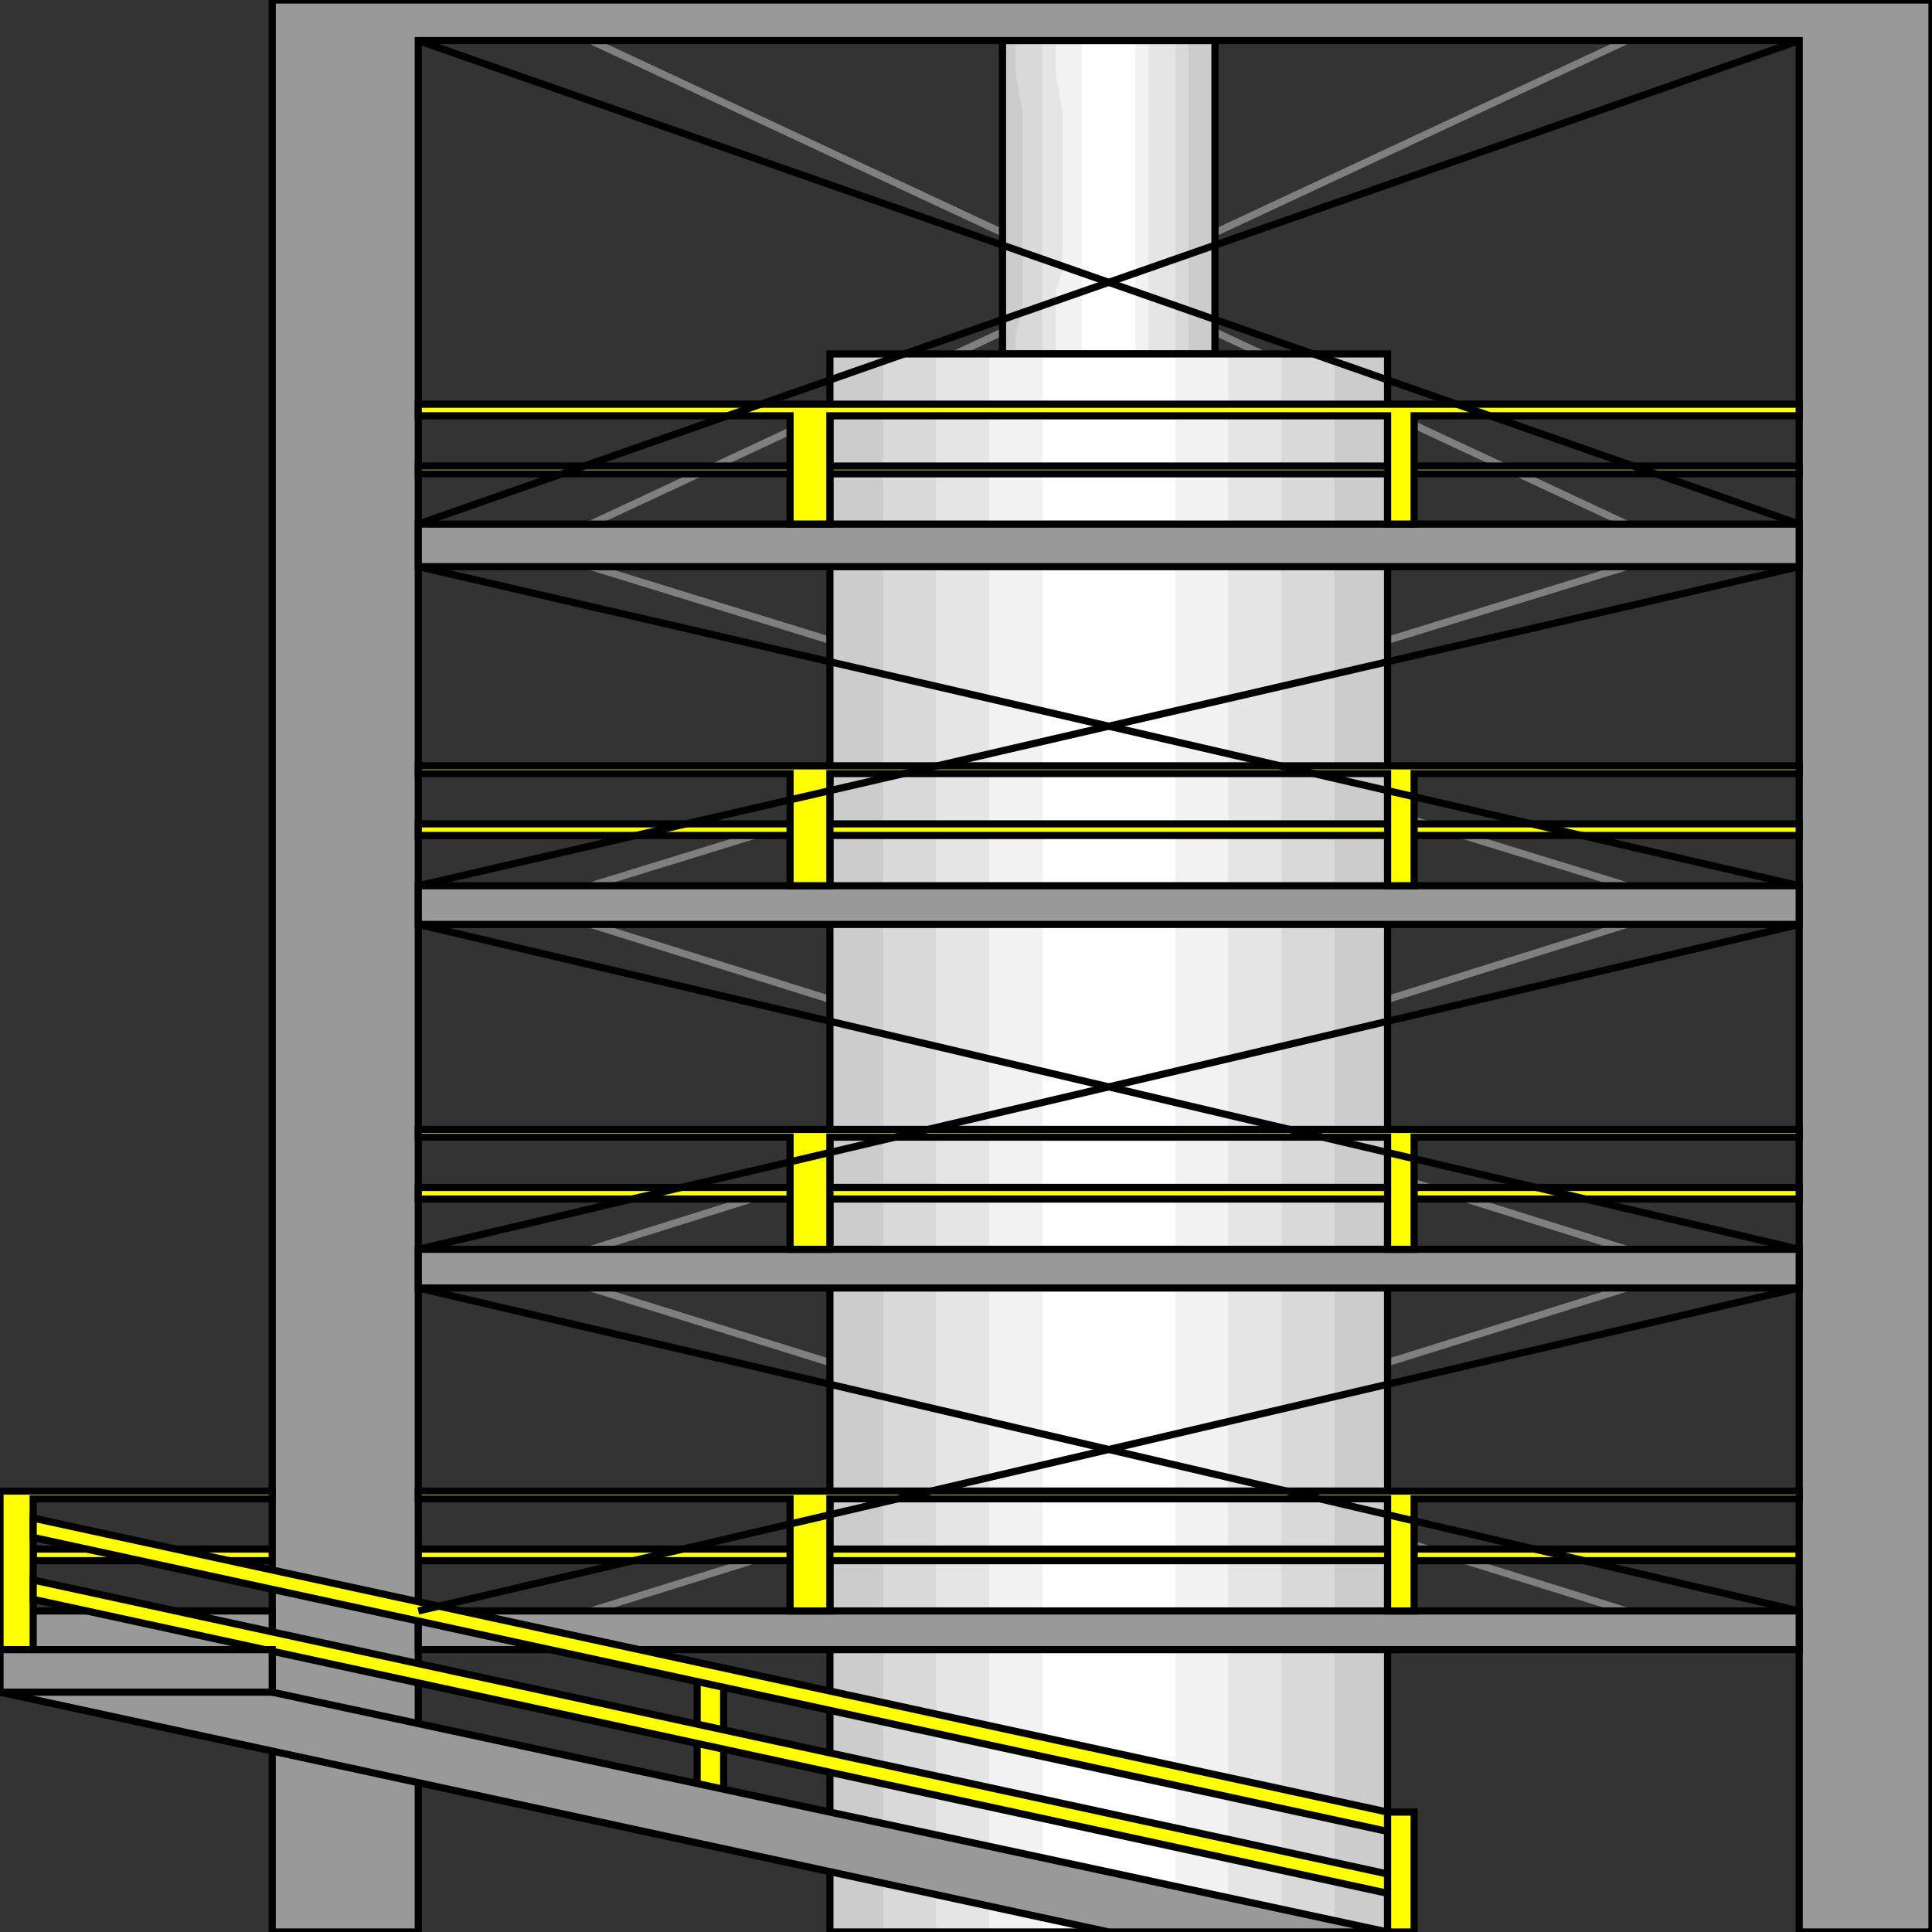 <svg width="150" height="150" viewBox="0 0 150 150" fill="none" xmlns="http://www.w3.org/2000/svg">
<rect x="0" y="0" width="150" height="150" fill="#333333" stroke="none"/>
<g clip-path="url(#clip0_2109_169118)">
<path d="M45.876 43.994L126.288 68.769" stroke="#7F7F7F" stroke-width="0.556"/>
<path d="M45.876 68.769L126.288 43.994" stroke="#7F7F7F" stroke-width="0.556"/>
<path d="M45.876 71.772L126.288 96.997" stroke="#7F7F7F" stroke-width="0.556"/>
<path d="M45.876 96.997L126.288 71.772" stroke="#7F7F7F" stroke-width="0.556"/>
<path d="M45.876 100L126.288 125.075" stroke="#7F7F7F" stroke-width="0.556"/>
<path d="M45.876 125.075L126.288 100" stroke="#7F7F7F" stroke-width="0.556"/>
<path d="M45.876 3.152L126.288 40.69" stroke="#7F7F7F" stroke-width="0.556"/>
<path d="M45.876 40.69L126.288 3.152" stroke="#7F7F7F" stroke-width="0.556"/>
<path d="M77.835 2.252H94.33V27.477H77.835V2.252Z" fill="#CCCCCC"/>
<path d="M78.866 2.252H80.413H92.268V27.477H78.866V25.976L79.382 23.723V21.771V19.97V15.015V13.213V11.111V8.558L78.866 5.705V2.252Z" fill="#D9D9D9"/>
<path d="M80.928 2.252H81.959H91.237V27.477H80.928V2.252Z" fill="#E5E5E5"/>
<path d="M81.959 2.252H82.99H89.175V27.477H81.959V24.774V22.672L82.474 21.021V17.868V16.666V13.213V11.111V8.558L81.959 5.705V2.252Z" fill="#F2F2F2"/>
<path d="M84.02 2.252H88.144V27.477H84.02V2.252Z" fill="white"/>
<path d="M77.835 2.252H94.33V27.477H77.835V2.252Z" stroke="black" stroke-width="0.556"/>
<path d="M64.433 27.477H107.732V149.999H64.433V27.477Z" fill="#CCCCCC"/>
<path d="M68.557 27.477H70.618H72.165H73.711H98.969H103.608V31.08V141.29V149.999H101.546H73.196H68.557V146.245V27.477Z" fill="#D9D9D9"/>
<path d="M72.681 27.477H75.773H77.835H79.897H92.784H99.485V31.08V141.29V149.999H96.392H79.382H72.681V146.245V27.477Z" fill="#E5E5E5"/>
<path d="M76.804 27.477H78.866H80.412H81.443H90.721H95.36V31.08V141.29V149.999H93.299H81.443H76.804V146.245V27.477Z" fill="#F2F2F2"/>
<path d="M80.928 27.477H91.237V149.999H80.928V27.477Z" fill="white"/>
<path d="M64.433 27.477H107.732V149.999H64.433V27.477Z" stroke="black" stroke-width="0.556"/>
<path d="M54.124 129.879H56.186V139.188H54.124V129.879Z" fill="#FFFF00" stroke="black" stroke-width="0.556"/>
<path d="M2.577 120.27H139.691V121.17H2.577V120.27Z" fill="#FFFF00" stroke="black" stroke-width="0.556"/>
<path d="M21.134 150V0H150V150H139.69V3.153H32.474V150H21.134Z" fill="#999999" stroke="black" stroke-width="0.556"/>
<path d="M86.082 149.999L0 131.381V125.074H21.134V131.381L107.732 149.999H86.082Z" fill="#999999" stroke="black" stroke-width="0.556"/>
<path d="M32.475 125.074H139.691V128.077H32.475V125.074Z" fill="#999999" stroke="black" stroke-width="0.556"/>
<path d="M139.691 115.766V116.366H109.794V125.075H107.732V116.366H64.433V125.075H61.341V116.366H32.475V115.766H139.691Z" fill="#FFFF00" stroke="black" stroke-width="0.556"/>
<path d="M21.134 115.766H0V128.078H2.577V116.366H21.134V115.766Z" fill="#FFFF00" stroke="black" stroke-width="0.556"/>
<path d="M2.577 117.867L107.732 140.69V142.192L2.577 119.369V117.867Z" fill="#FFFF00" stroke="black" stroke-width="0.556"/>
<path d="M2.577 122.672L107.732 145.495V146.996L2.577 124.173V122.672Z" fill="#FFFF00" stroke="black" stroke-width="0.556"/>
<path d="M107.732 140.691H109.794V150.001H107.732V140.691Z" fill="#FFFF00" stroke="black" stroke-width="0.556"/>
<path d="M0 128.078H21.134V131.381H0V128.078Z" fill="#999999" stroke="black" stroke-width="0.556"/>
<path d="M32.475 92.191H139.691V93.092H32.475V92.191Z" fill="#FFFF00" stroke="black" stroke-width="0.556"/>
<path d="M32.475 96.996H139.691V99.999H32.475V96.996Z" fill="#999999" stroke="black" stroke-width="0.556"/>
<path d="M139.691 87.688V88.288H109.794V96.997H107.732V88.288H64.433V96.997H61.341V88.288H32.475V87.688H139.691Z" fill="#FFFF00" stroke="black" stroke-width="0.556"/>
<path d="M32.475 63.965H139.691V64.866H32.475V63.965Z" fill="#FFFF00" stroke="black" stroke-width="0.556"/>
<path d="M32.475 68.769H139.691V71.772H32.475V68.769Z" fill="#999999" stroke="black" stroke-width="0.556"/>
<path d="M139.691 59.459V60.06H109.794V68.768H107.732V60.06H64.433V68.768H61.341V60.06H32.475V59.459H139.691Z" fill="#FFFF00" stroke="black" stroke-width="0.556"/>
<path d="M32.475 36.185H139.691V36.786H32.475V36.185Z" fill="#FFFF00" stroke="black" stroke-width="0.556"/>
<path d="M32.475 40.691H139.691V43.995H32.475V40.691Z" fill="#999999" stroke="black" stroke-width="0.556"/>
<path d="M139.691 31.381V32.282H109.794V40.69H107.732V32.282H64.433V40.69H61.341V32.282H32.475V31.381H139.691Z" fill="#FFFF00" stroke="black" stroke-width="0.556"/>
<path d="M32.475 100L139.691 125.075" stroke="black" stroke-width="0.556"/>
<path d="M32.475 125.075L139.691 100" stroke="black" stroke-width="0.556"/>
<path d="M32.475 71.772L139.691 96.997" stroke="black" stroke-width="0.556"/>
<path d="M32.475 96.997L139.691 71.772" stroke="black" stroke-width="0.556"/>
<path d="M32.475 43.994L139.691 68.769" stroke="black" stroke-width="0.556"/>
<path d="M32.475 68.769L139.691 43.994" stroke="black" stroke-width="0.556"/>
<path d="M32.475 3.152L139.691 40.69" stroke="black" stroke-width="0.556"/>
<path d="M32.475 40.69L139.691 3.152" stroke="black" stroke-width="0.556"/>
</g>
<defs>
<clipPath id="clip0_2109_169118">
<rect width="150" height="150" fill="white"/>
</clipPath>
</defs>
</svg>
